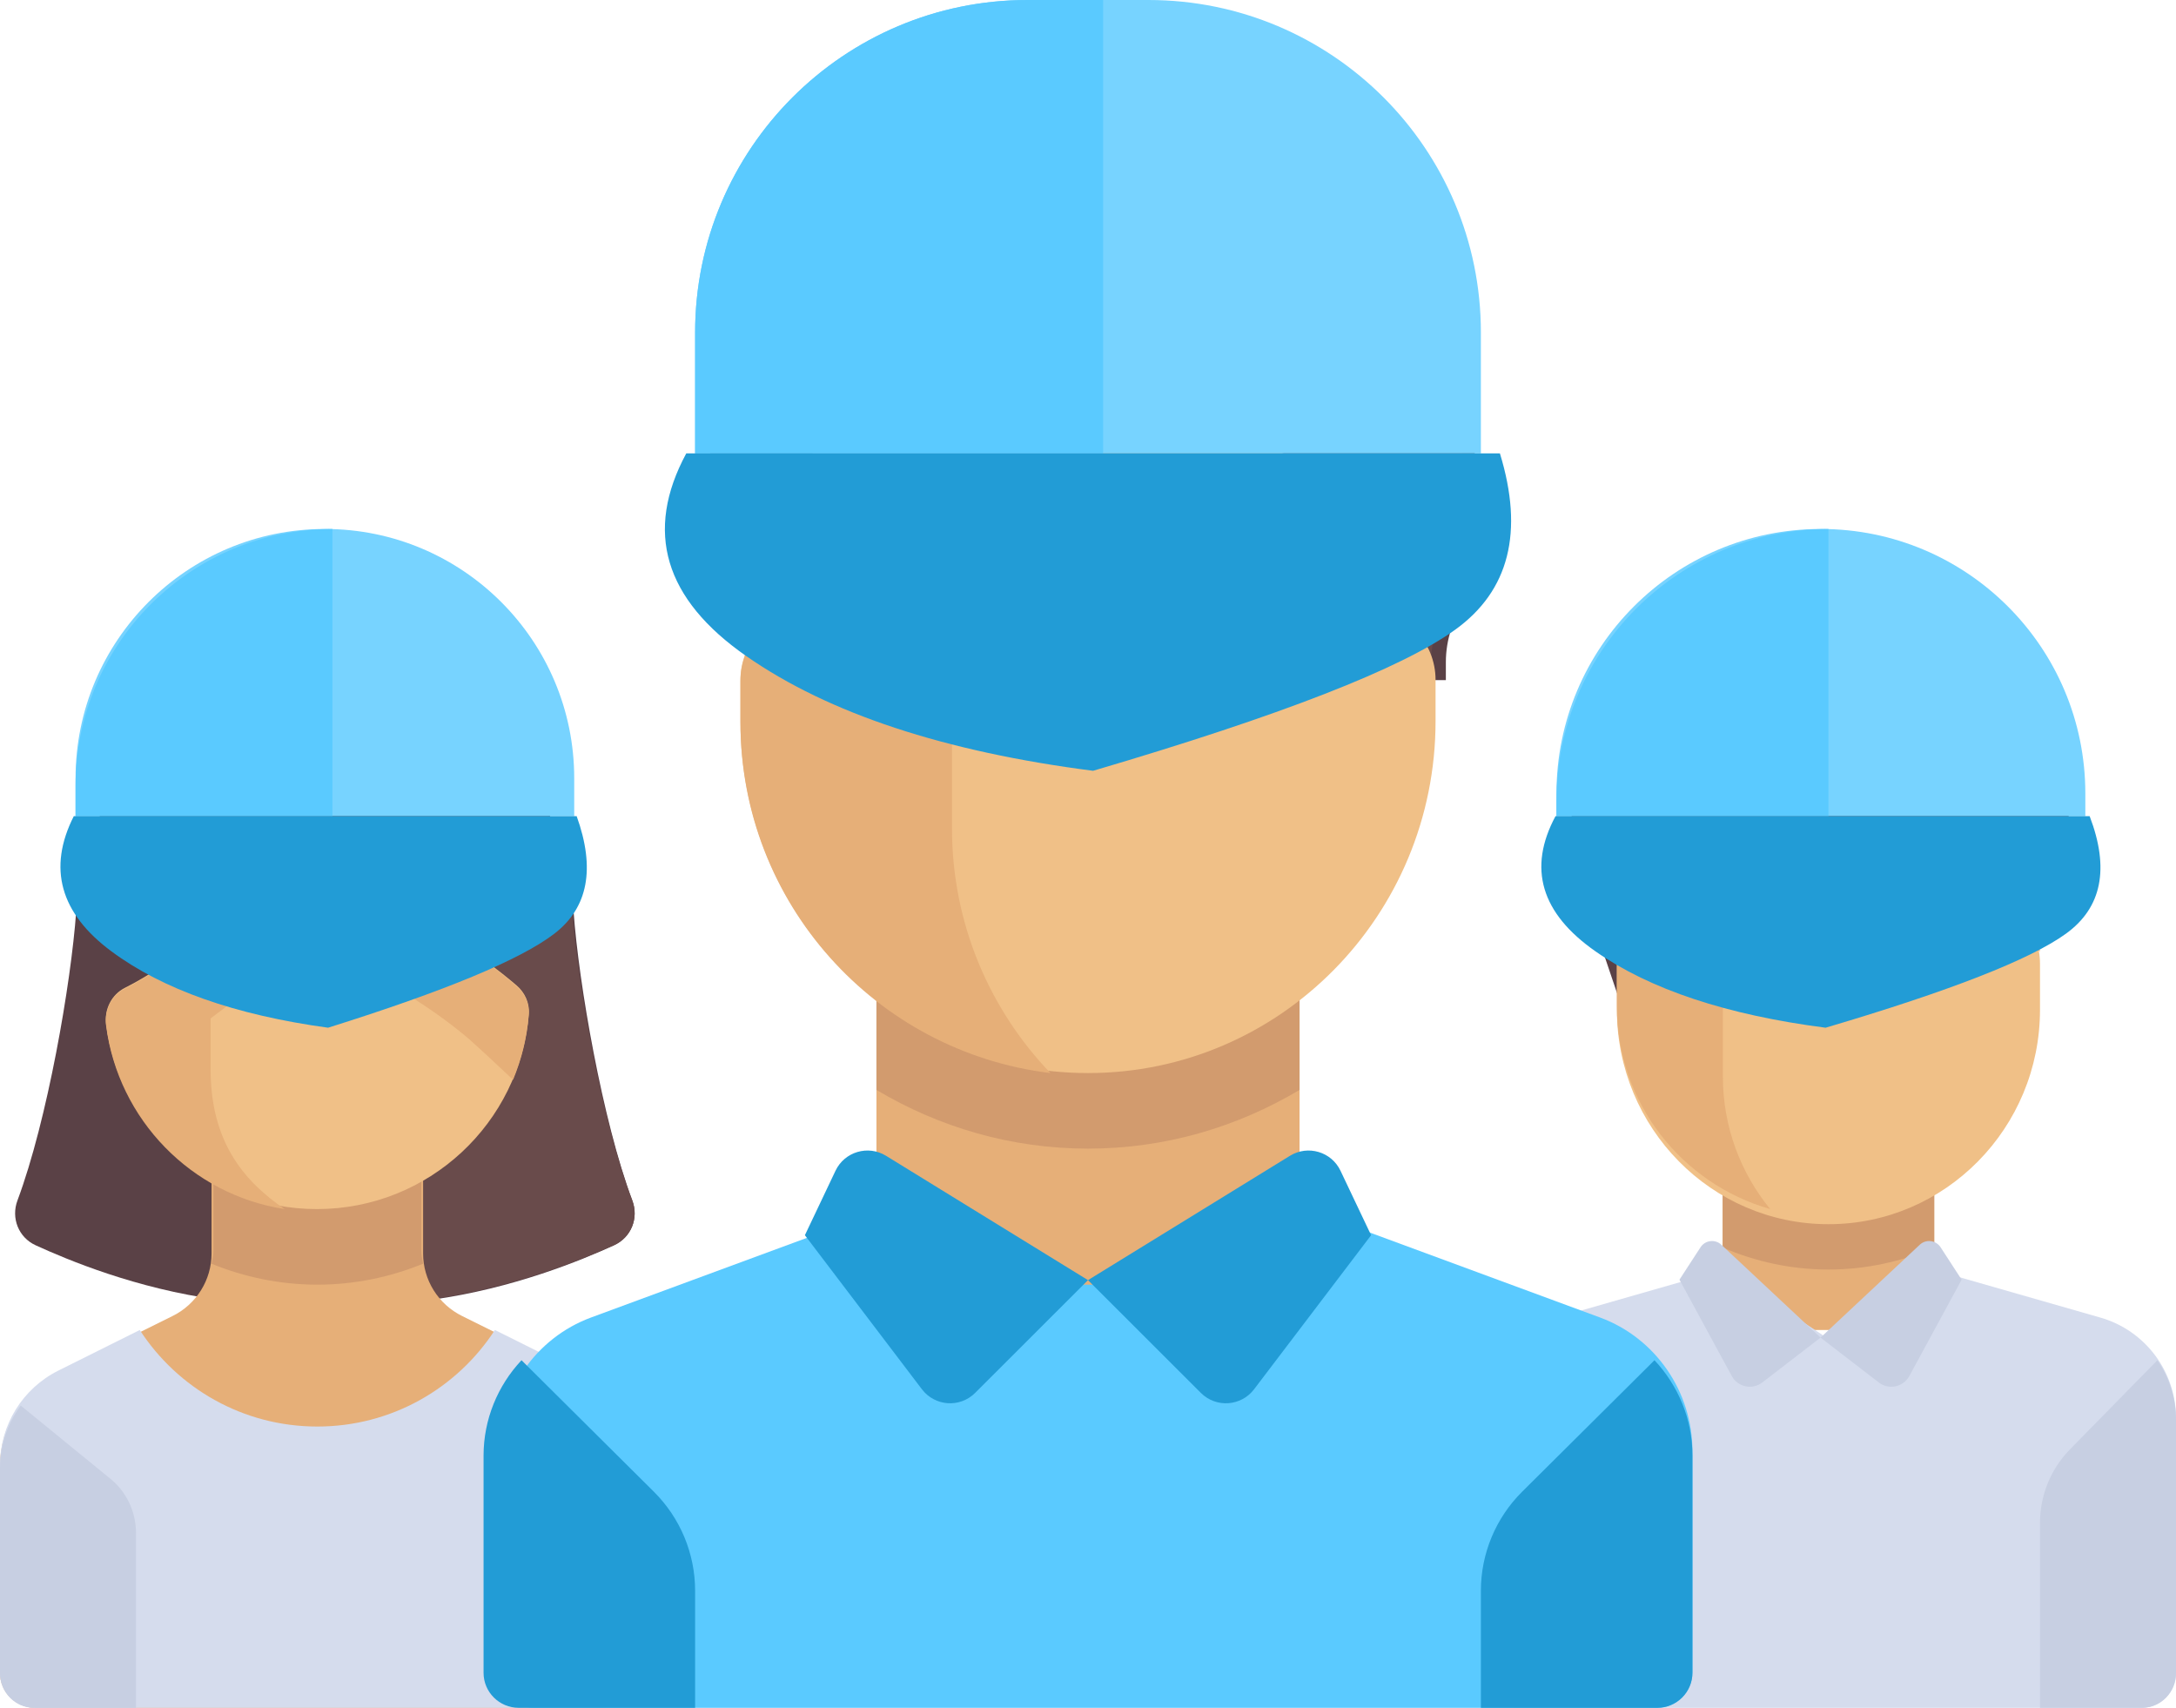 <?xml version="1.0" encoding="UTF-8"?>
<svg width="144px" height="113px" viewBox="0 0 144 113" version="1.1" xmlns="http://www.w3.org/2000/svg" xmlns:xlink="http://www.w3.org/1999/xlink">
    <!-- Generator: Sketch 53.2 (72643) - https://sketchapp.com -->
    <title>Group 14</title>
    <desc>Created with Sketch.</desc>
    <g id="Page-1" stroke="none" stroke-width="1" fill="none" fill-rule="evenodd">
        <g id="Group-14">
            <g id="Group-12">
                <g id="Group-11">
                    <path d="M104,52.091 L104,53.75 C104,55.782 104.333,57.801 104.985,59.729 L108.8,71 L116,71 L116,45 L111.2,45 C107.224,45 104,48.175 104,52.091 Z" id="Path" fill="#5A4146" fill-rule="nonzero"></path>
                    <path d="M136.282,57.18 L132.334,71 L113.667,54.667 C111.089,54.667 109,52.577 109,50 L109,50 C109,46.134 112.134,43 116,43 L132.333,43 C134.911,43 137,45.089 137,47.667 L137,52.052 C137,53.787 136.758,55.512 136.282,57.18 Z" id="Path" fill="#694B4B" fill-rule="nonzero"></path>
                    <rect id="Rectangle" fill="#E6AF78" fill-rule="nonzero" x="114" y="78" width="14" height="10"></rect>
                    <path d="M114,82.543 C116.164,83.475 118.524,84 121,84 C123.476,84 125.836,83.475 128,82.543 L128,78 L114,78 L114,82.543 L114,82.543 Z" id="Path" fill="#D29B6E" fill-rule="nonzero"></path>
                    <path d="M138.995,87.179 L127.899,84 L121,88.591 L114.1,84 L103.004,87.179 C100.042,88.028 98,90.743 98,93.832 L98,110.694 C98,111.967 99.03,113 100.3,113 L141.7,113 C142.97,113 144,111.967 144,110.694 L144,93.832 C144,90.742 141.958,88.028 138.995,87.179 Z" id="Path" fill="#D5DCED" fill-rule="nonzero"></path>
                    <path d="M121,81 L121,81 C113.268,81 107,74.643 107,66.802 L107,64.03 C107,62.775 107.492,61.571 108.367,60.684 L112.598,56.393 C113.494,55.484 114.719,54.962 115.985,55.002 C123.444,55.241 130.046,56.861 133.655,60.436 C134.539,61.311 135,62.535 135,63.787 L135,66.802 C135,74.644 128.732,81 121,81 Z" id="Path" fill="#F0C087" fill-rule="nonzero"></path>
                    <path d="M114.016,64.453 C114.016,61.77 116.282,59.637 118.974,59.808 C123.696,60.108 130.702,60.892 135,62.948 C134.86,61.967 134.436,61.041 133.717,60.343 C130.1,56.829 123.482,55.237 116.006,55.002 L116.006,55.002 L116.006,55.002 C114.737,54.962 113.509,55.476 112.611,56.369 L108.37,60.586 C107.493,61.458 107,62.641 107,63.875 L107,66.6 C107,72.964 111.288,78.322 117.145,80 C115.195,77.608 114.016,74.572 114.016,71.252 L114.016,64.453 L114.016,64.453 Z" id="Path" fill="#E6AF78" fill-rule="nonzero"></path>
                    <path d="M135,100.77 C135,98.945 135.711,97.195 136.977,95.905 L142.769,90 C143.543,91.128 144,92.486 144,93.936 L144,110.706 C144,111.973 142.993,113 141.75,113 L135,113 L135,100.77 L135,100.77 Z" id="Path" fill="#C7CFE2" fill-rule="nonzero"></path>
                    <g id="Group" transform="translate(111, 82)" fill="#C7CFE2" fill-rule="nonzero">
                        <path d="M9.478,6.503 L5.623,9.472 C4.96,9.984 4,9.779 3.598,9.039 L0.141,2.67 L1.533,0.529 C1.841,0.054 2.499,-0.027 2.912,0.359 L9.478,6.503 Z" id="Path"></path>
                        <path d="M9.478,6.503 L13.332,9.473 C13.996,9.984 14.956,9.779 15.357,9.04 L18.814,2.67 L17.423,0.529 C17.114,0.054 16.456,-0.027 16.043,0.359 L9.478,6.503 Z" id="Path"></path>
                    </g>
                    <path d="M41.844,79.427 C39.867,74.144 38.299,65.062 37.96,60.333 C37.315,51.335 30.591,44 21.5,44 C12.409,44 5.685,51.335 5.04,60.333 C4.701,65.061 3.133,74.144 1.156,79.427 C0.72,80.592 1.223,81.876 2.36,82.396 C4.479,83.364 8.997,85.261 14.446,86 L28.554,86 C33.977,85.259 38.527,83.361 40.639,82.396 C41.777,81.876 42.28,80.592 41.844,79.427 Z" id="Path" fill="#5A4146" fill-rule="nonzero"></path>
                    <path d="M40.61,82.396 C41.772,81.876 42.286,80.592 41.841,79.427 C39.82,74.144 38.217,65.062 37.871,60.333 C37.213,51.335 30.341,44 21.051,44 C21.028,44 21.004,44 20.981,44 C13.853,44.029 11.334,53.621 17.47,57.2 C17.839,57.415 18.075,57.519 18.075,57.519 L23.449,86 L28.26,86 C33.802,85.259 38.451,83.361 40.61,82.396 Z" id="Path" fill="#694B4B" fill-rule="nonzero"></path>
                    <path d="M38.13,90.817 L30.58,87.075 C28.998,86.292 28,84.69 28,82.938 L28,76 L14,76 L14,82.938 C14,84.69 13.001,86.291 11.42,87.075 L3.869,90.817 C1.498,91.992 0,94.394 0,97.021 L0,110.687 C0,111.964 1.045,113 2.333,113 L39.667,113 C40.955,113 42,111.964 42,110.687 L42,97.022 C42,94.394 40.502,91.992 38.13,90.817 Z" id="Path" fill="#E6AF78" fill-rule="nonzero"></path>
                    <path d="M21.001,85 C23.469,85 25.833,84.501 28,83.612 C27.943,83.328 27.877,83.046 27.877,82.75 L27.877,76 L14.124,76 L14.124,82.751 C14.124,83.048 14.057,83.331 14,83.616 C16.169,84.5 18.532,85 21.001,85 Z" id="Path" fill="#D29B6E" fill-rule="nonzero"></path>
                    <path d="M38.13,90.682 L32.751,88 C30.257,91.841 25.931,94.388 21,94.388 C16.07,94.388 11.743,91.841 9.249,88 L3.87,90.682 C1.498,91.864 0,94.281 0,96.924 L0,110.673 C0,111.958 1.045,113 2.333,113 L39.667,113 C40.955,113 42,111.958 42,110.673 L42,96.925 C42,94.281 40.502,91.864 38.13,90.682 Z" id="Path" fill="#D5DCED" fill-rule="nonzero"></path>
                    <path d="M20.97,80 L20.97,80 C13.819,80 7.914,74.677 7.021,67.786 C6.891,66.787 7.373,65.809 8.274,65.355 C9.353,64.812 10.921,63.896 12.423,62.56 C14.096,61.072 15.077,59.502 15.631,58.35 C16.108,57.358 17.205,56.796 18.274,57.069 C26.529,59.168 32.148,63.452 34.187,65.201 C34.734,65.67 35.05,66.362 34.994,67.081 C34.425,74.31 28.364,80 20.97,80 Z" id="Path" fill="#F0C087" fill-rule="nonzero"></path>
                    <path d="M34.187,65.258 C32.149,63.497 26.529,59.184 18.274,57.069 C17.205,56.795 16.108,57.36 15.631,58.359 C15.211,59.238 14.518,60.358 13.488,61.5 C13.488,61.503 13.487,61.505 13.487,61.508 C13.168,61.872 12.828,62.236 12.423,62.599 C10.921,63.945 9.353,64.867 8.274,65.414 C7.372,65.87 6.892,66.856 7.021,67.862 C7.823,74.094 12.678,79.054 18.838,80 C16.031,78.082 13.937,75.445 13.937,70.743 L13.937,67.385 C14.47,66.99 15.006,66.596 15.545,66.113 C16.848,64.945 17.986,63.594 18.898,62.14 C25.212,64.119 29.494,67.416 31.117,68.818 C31.561,69.209 32.664,70.23 33.954,71.445 C34.509,70.104 34.876,68.664 34.994,67.152 C35.05,66.428 34.735,65.731 34.187,65.258 Z" id="Path" fill="#E6AF78" fill-rule="nonzero"></path>
                    <path d="M1.372,93 C0.505,94.174 0,95.613 0,97.138 L0,110.704 C0,111.972 1.007,113 2.25,113 L9,113 L9,101.433 C9,100.038 8.379,98.719 7.311,97.848 L1.372,93 Z" id="Path" fill="#C7CFE2" fill-rule="nonzero"></path>
                    <path d="M105.882,87.172 L86.441,80 L72.5,84.714 L58.559,80 L39.118,87.172 C35.445,88.527 33,92.068 33,96.033 L33,110.643 C33,111.944 34.04,113 35.324,113 L109.676,113 C110.96,113 112,111.944 112,110.643 L112,96.033 C112,92.068 109.555,88.527 105.882,87.172 Z" id="Path" fill="#5ACAFF" fill-rule="nonzero"></path>
                    <path d="M109.488,90 C111.064,91.68 112,93.917 112,96.317 L112,110.682 C112,111.962 110.955,113 109.667,113 L98,113 L98,105.252 C98,102.793 98.983,100.435 100.734,98.696 L109.488,90 Z" id="Path" fill="#229CD6" fill-rule="nonzero"></path>
                    <path d="M98,31.997 L94.385,13.987 C94.385,11.433 92.309,9.362 89.749,9.362 L65.546,8 C55.303,8 47,16.283 47,26.5 L47,31.997 C47,34.483 47.402,36.952 48.19,39.31 L48.961,41.619 C49.198,42.327 49.318,43.068 49.318,43.813 L49.318,45 L95.682,45 L95.682,43.813 C95.682,43.068 95.802,42.327 96.038,41.619 L96.81,39.31 C97.598,36.952 98,34.483 98,31.997 Z" id="Path" fill="#5A4146" fill-rule="nonzero"></path>
                    <path d="M58,17.394 C58,22.583 62.173,26.789 67.32,26.789 L68.61,26.789 L69.233,45 L94.706,45 L94.706,43.813 C94.706,43.068 94.825,42.327 95.059,41.619 L95.823,39.31 C96.602,36.952 97,34.483 97,31.997 L95.059,14.045 C95.059,11.491 93.005,9.42 90.471,9.42 L67.32,8 C62.173,8 58,12.206 58,17.394 Z" id="Path" fill="#694B4B" fill-rule="nonzero"></path>
                    <rect id="Rectangle" fill="#E6AF78" fill-rule="nonzero" x="58" y="64" width="28" height="21"></rect>
                    <path d="M58,72.115 C62.122,74.572 66.894,76 72,76 C77.106,76 81.878,74.572 86,72.115 L86,64 L58,64 L58,72.115 L58,72.115 Z" id="Path" fill="#D29B6E" fill-rule="nonzero"></path>
                    <path d="M72,84.701 L64.531,92.163 C63.527,93.166 61.868,93.053 61.01,91.923 L53.265,81.728 L55.291,77.463 C55.889,76.204 57.448,75.743 58.635,76.474 L72,84.701 Z" id="Path" fill="#229CD6" fill-rule="nonzero"></path>
                    <path d="M72,84.701 L79.469,92.163 C80.473,93.166 82.132,93.053 82.99,91.923 L90.735,81.728 L88.709,77.463 C88.111,76.204 86.552,75.743 85.365,76.474 L72,84.701 Z" id="Path" fill="#229CD6" fill-rule="nonzero"></path>
                    <path d="M72,71 L72,71 C59.298,71 49,60.573 49,47.71 L49,44.982 C49,43.747 49.485,42.562 50.347,41.688 L52.253,39.759 C53.115,38.885 53.6,37.701 53.6,36.465 L53.6,30.882 C53.6,29.804 54.315,28.867 55.351,28.619 C60.791,27.318 77.719,24.236 89.239,32.815 C89.987,33.372 90.4,34.288 90.4,35.228 L90.4,36.465 C90.4,37.7 90.885,38.885 91.747,39.759 L93.653,41.688 C94.515,42.561 95,43.746 95,44.982 L95,47.71 C95.001,60.573 84.703,71 72,71 Z" id="Path" fill="#F0C087" fill-rule="nonzero"></path>
                    <path d="M89.822,32.837 C81.602,26.777 70.684,26.514 63,27.344 C59.759,27.694 57.081,28.235 55.444,28.622 C54.393,28.871 53.667,29.812 53.667,30.895 L53.667,36.502 C53.667,37.743 53.175,38.933 52.3,39.81 L50.367,41.748 C49.492,42.625 49,43.815 49,45.056 L49,47.796 C49,59.756 57.96,69.602 69.514,71 C65.488,66.797 63,61.101 63,54.814 L63,37.716 C63,35.346 64.758,33.365 67.104,33.07 C72.704,32.366 82.96,31.943 91,36.503 L91,35.26 C91.001,34.315 90.58,33.396 89.822,32.837 Z" id="Path" fill="#E6AF78" fill-rule="nonzero"></path>
                    <path d="M34.512,90 C32.936,91.68 32,93.917 32,96.317 L32,110.682 C32,111.962 33.045,113 34.333,113 L46,113 L46,105.252 C46,102.793 45.017,100.435 43.266,98.696 L34.512,90 Z" id="Path" fill="#229CD6" fill-rule="nonzero"></path>
                    <g id="Group-10-Copy" transform="translate(102, 35)">
                        <path d="M18.5,0 L18.5,0 C28.165,-1.7754286e-15 36,7.835 36,17.5 L36,19 L1,19 L1,17.5 C1,7.835 8.835,1.7754286e-15 18.5,0 Z" id="Rectangle" fill="#77D3FF"></path>
                        <path d="M19,19 L1,19 L1,18 C1,8.059 9.059,2.32993104e-14 19,5.02107666e-29 L19,19 Z" id="Combined-Shape" fill="#5ACAFF"></path>
                        <path d="M0.939,19 C-0.91,22.442 -0.028,25.425 3.587,27.949 C7.201,30.473 12.276,32.156 18.812,33 C27.052,30.565 32.356,28.489 34.724,26.773 C37.092,25.058 37.612,22.467 36.285,19 L0.939,19 Z" id="Path-27" fill="#229CD6"></path>
                    </g>
                    <g id="Group-10-Copy-2" transform="translate(4, 35)">
                        <path d="M17.5,0 L17.5,0 C26.613,-1.67397553e-15 34,7.387 34,16.5 L34,19 L1,19 L1,16.5 C1,7.387 8.387,1.67397553e-15 17.5,0 Z" id="Rectangle" fill="#77D3FF"></path>
                        <path d="M18,19 L1,19 L1,17 C1,7.611 8.611,1.52448369e-14 18,2.26079674e-29 L18,19 Z" id="Combined-Shape" fill="#5ACAFF"></path>
                        <path d="M0.884,19 C-0.857,22.442 -0.026,25.425 3.377,27.949 C6.779,30.473 11.557,32.156 17.71,33 C25.468,30.565 30.462,28.489 32.691,26.773 C34.92,25.058 35.41,22.467 34.161,19 L0.884,19 Z" id="Path-27" fill="#229CD6"></path>
                    </g>
                    <g id="Group-10" transform="translate(43.582, 0)">
                        <path d="M24.418,0 L32.418,0 C44.568,-2.23196738e-15 54.418,9.85 54.418,22 L54.418,30 L2.418,30 L2.418,22 C2.418,9.85 12.268,2.23196738e-15 24.418,0 Z" id="Rectangle" fill="#77D3FF"></path>
                        <path d="M29.418,0 L29.418,30 L2.418,30 L2.418,22 C2.418,9.85 12.268,2.23196738e-15 24.418,0 L29.418,0 Z" id="Combined-Shape" fill="#5ACAFF"></path>
                        <path d="M1.832,30 C-0.953,35.163 0.376,39.638 5.821,43.423 C11.265,47.209 18.91,49.734 28.754,51 C41.167,47.347 49.157,44.234 52.724,41.66 C56.29,39.087 57.274,35.2 55.677,30 L1.832,30 Z" id="Path-27" fill="#229CD6"></path>
                    </g>
                </g>
            </g>
        </g>
    </g>
</svg>